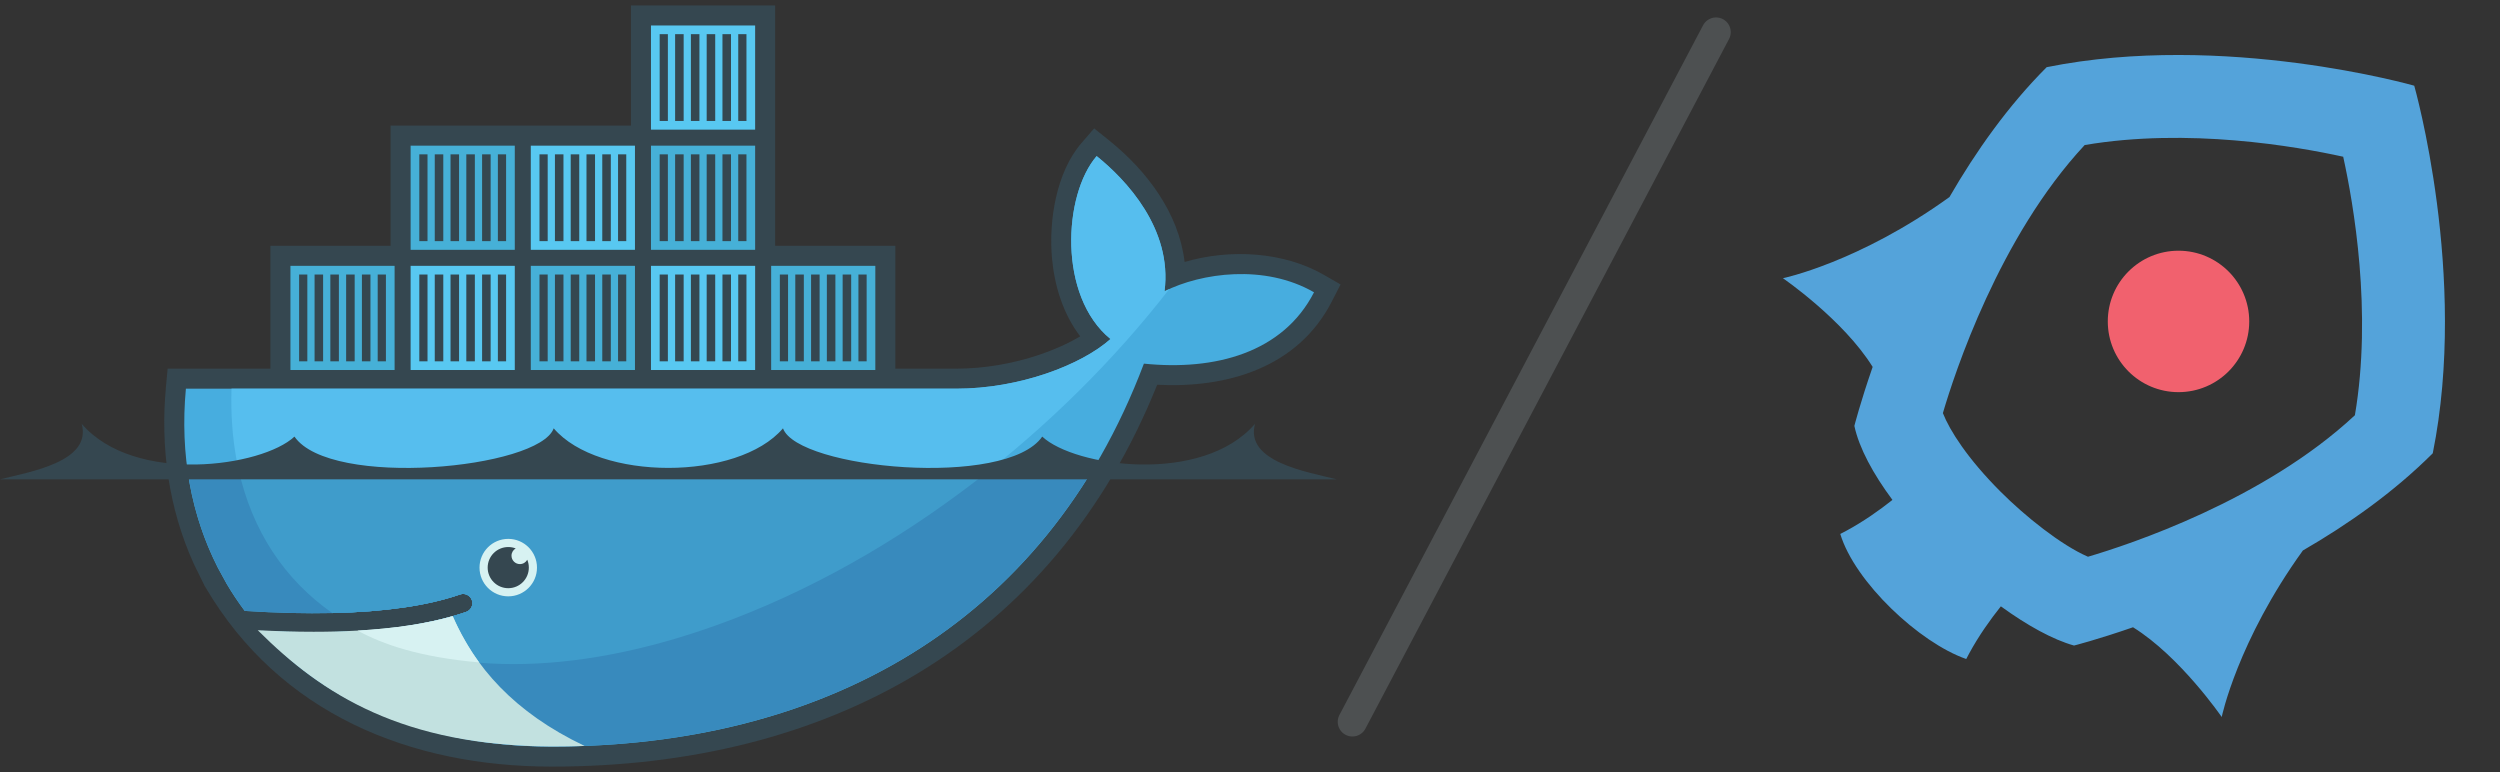 <?xml version="1.0" encoding="UTF-8" standalone="no"?>
<!-- Created with Inkscape (http://www.inkscape.org/) -->

<svg
   xmlns:dc="http://purl.org/dc/elements/1.1/"
   xmlns:cc="http://creativecommons.org/ns#"
   xmlns:rdf="http://www.w3.org/1999/02/22-rdf-syntax-ns#"
   xmlns:svg="http://www.w3.org/2000/svg"
   xmlns="http://www.w3.org/2000/svg"
   xmlns:sodipodi="http://sodipodi.sourceforge.net/DTD/sodipodi-0.dtd"
   xmlns:inkscape="http://www.inkscape.org/namespaces/inkscape"
   id="svg4244"
   version="1.1"
   inkscape:version="0.91 r13725"
   xml:space="preserve"
   width="1110.189"
   height="342.851"
   viewBox="0 0 1110.189 342.851"
   sodipodi:docname="docker_rkt.svg"><rect x="0" y="0" width="1110.189" height="342.851" fill="#333333" stroke="none"/><defs
     id="defs4248"><clipPath
       clipPathUnits="userSpaceOnUse"
       id="clipPath4260"><path
         d="M 0,0 650,0 650,580 0,580 0,0 Z"
         id="path4262"
         inkscape:connector-curvature="0" /></clipPath></defs><sodipodi:namedview
     pagecolor="#ffffff"
     bordercolor="#666666"
     borderopacity="1"
     objecttolerance="10"
     gridtolerance="10"
     guidetolerance="10"
     inkscape:pageopacity="0"
     inkscape:pageshadow="2"
     inkscape:window-width="1442"
     inkscape:window-height="800"
     id="namedview4246"
     showgrid="false"
     inkscape:zoom="0.5"
     inkscape:cx="680.52923"
     inkscape:cy="153.92931"
     inkscape:window-x="0"
     inkscape:window-y="0"
     inkscape:window-maximized="0"
     inkscape:current-layer="g4252"
     fit-margin-top="0"
     fit-margin-left="0"
     fit-margin-right="0"
     fit-margin-bottom="0" /><g
     id="g4252"
     inkscape:groupmode="layer"
     inkscape:label="vector_v-dark-trans"
     transform="matrix(1.25,0,0,-1.25,78.845,533.926)"><g
       id="g4254"
       style="opacity:1" /><g
       id="g4256"
       transform="translate(17.759,59.384)"
       style="opacity:1"><g
         id="g4258"
         clip-path="url(#clipPath4260)"
         transform="translate(-168.835,-126.182)"
         style=""><path
           d="m 363.387,406.609 42.695,0 0,-43.645 21.588,0 c 9.969,0 20.223,1.776 29.664,4.975 4.639,1.573 9.846,3.762 14.422,6.515 -6.027,7.869 -9.104,17.805 -10.01,27.599 -1.23,13.321 1.457,30.66 10.473,41.086 l 4.488,5.191 5.348,-4.299 c 13.465,-10.818 24.789,-25.934 26.785,-43.166 16.213,4.769 35.248,3.641 49.539,-4.607 l 5.863,-3.383 -3.086,-6.023 C 549.07,363.264 523.803,355.957 499.1,357.25 462.135,265.183 381.658,221.595 284.08,221.595 c -50.412,0 -96.664,18.845 -123.002,63.571 l -0.432,0.73 -3.837,7.807 c -8.903,19.688 -11.86,41.256 -9.854,62.806 l 0.602,6.455 36.509,0 0,43.645 42.694,0 0,42.696 85.392,0 0,42.695 51.235,0 0,-85.391"
           style="fill:#354750;fill-opacity:1;fill-rule:evenodd;stroke:none"
           id="path4266"
           inkscape:connector-curvature="0" /><path
           d="m 501.713,390.463 c 2.863,22.248 -13.787,39.724 -24.113,48.021 -11.899,-13.757 -13.748,-49.812 4.92,-64.992 -10.418,-9.254 -32.372,-17.642 -54.85,-17.642 l -273.627,0 c -2.186,-23.465 1.934,-45.073 11.342,-63.569 l 3.113,-5.693 c 1.971,-3.345 4.124,-6.573 6.451,-9.681 10e-4,0 10e-4,0 10e-4,0 11.249,-0.722 21.621,-0.972 31.11,-0.761 0.001,0 0.003,0 0.004,0 18.648,0.412 33.863,2.613 45.395,6.608 1.717,0.597 3.588,-0.314 4.182,-2.028 0.593,-1.715 -0.315,-3.588 -2.03,-4.182 -1.533,-0.531 -3.132,-1.029 -4.783,-1.5 -0.002,-0.002 -0.004,-0.002 -0.006,-0.002 -9.08,-2.592 -18.816,-4.338 -31.379,-5.113 0.745,-0.012 -0.777,-0.112 -0.781,-0.112 -0.427,-0.027 -0.965,-0.088 -1.394,-0.111 -4.944,-0.277 -10.281,-0.336 -15.737,-0.336 -5.967,0 -11.844,0.113 -18.414,0.447 l -0.168,-0.111 c 22.799,-25.625 58.447,-40.994 103.131,-40.994 94.57,0 174.785,41.922 210.305,136.038 25.201,-2.586 49.42,3.84 60.437,25.346 -17.549,10.127 -40.115,6.898 -53.109,0.367"
           style="fill:#47addf;fill-opacity:1;fill-rule:nonzero;stroke:none"
           id="path4268"
           inkscape:connector-curvature="0" /><path
           d="m 501.713,390.463 c 2.863,22.248 -13.787,39.724 -24.113,48.021 -11.899,-13.757 -13.748,-49.812 4.92,-64.992 -10.418,-9.254 -32.372,-17.642 -54.85,-17.642 l -257.424,0 c -1.117,-35.936 12.219,-63.214 35.814,-79.704 0.001,0 0.003,0 0.004,0 18.648,0.412 33.863,2.613 45.395,6.608 1.717,0.597 3.588,-0.314 4.182,-2.028 0.593,-1.715 -0.315,-3.588 -2.03,-4.182 -1.533,-0.531 -3.132,-1.029 -4.783,-1.5 -0.002,-0.002 -0.004,-0.002 -0.006,-0.002 -9.08,-2.592 -19.653,-4.561 -32.216,-5.336 -0.003,0 -0.304,0.291 -0.308,0.289 32.184,-16.508 78.852,-16.449 132.356,4.104 59.994,23.046 115.819,66.956 154.772,117.178 -0.588,-0.265 -1.16,-0.537 -1.713,-0.814"
           style="fill:#56beee;fill-opacity:1;fill-rule:nonzero;stroke:none"
           id="path4270"
           inkscape:connector-curvature="0" /><path
           d="m 154.555,327.34 c 1.701,-12.569 5.377,-24.338 10.83,-35.059 l 3.113,-5.693 c 1.971,-3.345 4.124,-6.573 6.452,-9.681 11.251,-0.722 21.624,-0.972 31.114,-0.761 18.648,0.412 33.863,2.613 45.395,6.608 1.717,0.597 3.588,-0.314 4.182,-2.028 0.593,-1.715 -0.315,-3.588 -2.03,-4.182 -1.533,-0.531 -3.132,-1.029 -4.783,-1.5 -0.002,-0.002 -0.004,-0.002 -0.006,-0.002 -9.08,-2.592 -19.597,-4.449 -32.16,-5.225 -0.431,-0.027 -1.183,-0.031 -1.618,-0.056 -4.942,-0.278 -10.224,-0.446 -15.681,-0.446 -5.966,0 -12.067,0.114 -18.636,0.446 22.798,-25.625 58.669,-41.049 103.353,-41.049 80.961,0 151.399,30.73 192.281,98.628 l -321.806,0"
           style="fill:#388abd;fill-opacity:1;fill-rule:nonzero;stroke:none"
           id="path4272"
           inkscape:connector-curvature="0" /><path
           d="m 172.709,327.34 c 4.84,-22.069 16.471,-39.395 33.355,-51.194 18.648,0.412 33.863,2.613 45.395,6.608 1.717,0.597 3.588,-0.314 4.182,-2.028 0.593,-1.715 -0.315,-3.588 -2.03,-4.182 -1.533,-0.531 -3.132,-1.029 -4.783,-1.5 -0.002,-0.002 -0.004,-0.002 -0.006,-0.002 -9.08,-2.592 -19.82,-4.449 -32.383,-5.225 32.182,-16.507 78.715,-16.269 132.215,4.282 32.366,12.434 63.516,30.946 91.463,53.241 l -267.408,0"
           style="fill:#3f9ccb;fill-opacity:1;fill-rule:nonzero;stroke:none"
           id="path4274"
           inkscape:connector-curvature="0" /><path
           d="m 191.182,399.494 37.002,0 0,-37.004 -37.002,0 0,37.004 z m 3.082,-3.084 2.92,0 0,-30.838 -2.92,0 0,30.838 z m 5.49,0 3.037,0 0,-30.838 -3.037,0 0,30.838 z m 5.605,0 3.037,0 0,-30.838 -3.037,0 0,30.838 z m 5.608,0 3.037,0 0,-30.838 -3.037,0 0,30.838 z m 5.607,0 3.037,0 0,-30.838 -3.037,0 0,30.838 z m 5.606,0 2.922,0 0,-30.838 -2.922,0 0,30.838 z"
           style="fill:#46b0d7;fill-opacity:1;fill-rule:evenodd;stroke:none"
           id="path4276"
           inkscape:connector-curvature="0" /><path
           d="m 233.875,442.189 37.006,0 0,-37.002 -37.006,0 0,37.002 z m 3.086,-3.084 2.918,0 0,-30.835 -2.918,0 0,30.835 z m 5.49,0 3.035,0 0,-30.835 -3.035,0 0,30.835 z m 5.604,0 3.037,0 0,-30.835 -3.037,0 0,30.835 z m 5.607,0 3.037,0 0,-30.835 -3.037,0 0,30.835 z m 5.608,0 3.037,0 0,-30.835 -3.037,0 0,30.835 z m 5.605,0 2.924,0 0,-30.835 -2.924,0 0,30.835 z"
           style="fill:#46b0d7;fill-opacity:1;fill-rule:evenodd;stroke:none"
           id="path4278"
           inkscape:connector-curvature="0" /><path
           d="m 233.875,399.494 37.006,0 0,-37.004 -37.006,0 0,37.004 z m 3.086,-3.084 2.918,0 0,-30.838 -2.918,0 0,30.838 z m 5.49,0 3.035,0 0,-30.838 -3.035,0 0,30.838 z m 5.604,0 3.037,0 0,-30.838 -3.037,0 0,30.838 z m 5.607,0 3.037,0 0,-30.838 -3.037,0 0,30.838 z m 5.608,0 3.037,0 0,-30.838 -3.037,0 0,30.838 z m 5.605,0 2.924,0 0,-30.838 -2.924,0 0,30.838 z"
           style="fill:#58c8f1;fill-opacity:1;fill-rule:evenodd;stroke:none"
           id="path4280"
           inkscape:connector-curvature="0" /><path
           d="m 276.572,399.494 37.004,0 0,-37.004 -37.004,0 0,37.004 z m 3.084,-3.084 2.918,0 0,-30.838 -2.918,0 0,30.838 z m 5.489,0 3.037,0 0,-30.838 -3.037,0 0,30.838 z m 5.607,0 3.037,0 0,-30.838 -3.037,0 0,30.838 z m 5.607,0 3.037,0 0,-30.838 -3.037,0 0,30.838 z m 5.606,0 3.039,0 0,-30.838 -3.039,0 0,30.838 z m 5.607,0 2.92,0 0,-30.838 -2.92,0 0,30.838 z"
           style="fill:#46b0d7;fill-opacity:1;fill-rule:evenodd;stroke:none"
           id="path4282"
           inkscape:connector-curvature="0" /><path
           d="m 276.572,442.189 37.004,0 0,-37.002 -37.004,0 0,37.002 z m 3.084,-3.084 2.918,0 0,-30.835 -2.918,0 0,30.835 z m 5.489,0 3.037,0 0,-30.835 -3.037,0 0,30.835 z m 5.607,0 3.037,0 0,-30.835 -3.037,0 0,30.835 z m 5.607,0 3.037,0 0,-30.835 -3.037,0 0,30.835 z m 5.606,0 3.039,0 0,-30.835 -3.039,0 0,30.835 z m 5.607,0 2.92,0 0,-30.835 -2.92,0 0,30.835 z"
           style="fill:#58c8f1;fill-opacity:1;fill-rule:evenodd;stroke:none"
           id="path4284"
           inkscape:connector-curvature="0" /><path
           d="m 319.268,399.494 37.003,0 0,-37.004 -37.003,0 0,37.004 z m 3.084,-3.084 2.919,0 0,-30.838 -2.919,0 0,30.838 z m 5.49,0 3.037,0 0,-30.838 -3.037,0 0,30.838 z m 5.605,0 3.037,0 0,-30.838 -3.037,0 0,30.838 z m 5.608,0 3.037,0 0,-30.838 -3.037,0 0,30.838 z m 5.607,0 3.037,0 0,-30.838 -3.037,0 0,30.838 z m 5.606,0 2.921,0 0,-30.838 -2.921,0 0,30.838 z"
           style="fill:#58c8f1;fill-opacity:1;fill-rule:evenodd;stroke:none"
           id="path4286"
           inkscape:connector-curvature="0" /><path
           d="m 319.268,442.189 37.003,0 0,-37.002 -37.003,0 0,37.002 z m 3.084,-3.084 2.919,0 0,-30.835 -2.919,0 0,30.835 z m 5.49,0 3.037,0 0,-30.835 -3.037,0 0,30.835 z m 5.605,0 3.037,0 0,-30.835 -3.037,0 0,30.835 z m 5.608,0 3.037,0 0,-30.835 -3.037,0 0,30.835 z m 5.607,0 3.037,0 0,-30.835 -3.037,0 0,30.835 z m 5.606,0 2.921,0 0,-30.835 -2.921,0 0,30.835 z"
           style="fill:#46b0d7;fill-opacity:1;fill-rule:evenodd;stroke:none"
           id="path4288"
           inkscape:connector-curvature="0" /><path
           d="m 319.268,484.885 37.003,0 0,-37.004 -37.003,0 0,37.004 z m 3.084,-3.082 2.919,0 0,-30.838 -2.919,0 0,30.838 z m 5.49,0 3.037,0 0,-30.838 -3.037,0 0,30.838 z m 5.605,0 3.037,0 0,-30.838 -3.037,0 0,30.838 z m 5.608,0 3.037,0 0,-30.838 -3.037,0 0,30.838 z m 5.607,0 3.037,0 0,-30.838 -3.037,0 0,30.838 z m 5.606,0 2.921,0 0,-30.838 -2.921,0 0,30.838 z"
           style="fill:#58c8f1;fill-opacity:1;fill-rule:evenodd;stroke:none"
           id="path4290"
           inkscape:connector-curvature="0" /><path
           d="m 361.963,399.494 37.004,0 0,-37.004 -37.004,0 0,37.004 z m 3.082,-3.084 2.922,0 0,-30.838 -2.922,0 0,30.838 z m 5.49,0 3.037,0 0,-30.838 -3.037,0 0,30.838 z m 5.608,0 3.037,0 0,-30.838 -3.037,0 0,30.838 z m 5.605,0 3.037,0 0,-30.838 -3.037,0 0,30.838 z m 5.609,0 3.036,0 0,-30.838 -3.036,0 0,30.838 z m 5.606,0 2.92,0 0,-30.838 -2.92,0 0,30.838 z"
           style="fill:#46b0d7;fill-opacity:1;fill-rule:evenodd;stroke:none"
           id="path4292"
           inkscape:connector-curvature="0" /><path
           d="m 268.564,302.496 c 5.637,0 10.207,-4.572 10.207,-10.209 0,-5.637 -4.57,-10.207 -10.207,-10.207 -5.638,0 -10.209,4.57 -10.209,10.207 0,5.637 4.571,10.209 10.209,10.209"
           style="fill:#d7f2f2;fill-opacity:1;fill-rule:evenodd;stroke:none"
           id="path4294"
           inkscape:connector-curvature="0" /><path
           d="m 268.564,299.6 c 0.934,0 1.825,-0.176 2.647,-0.495 -0.891,-0.515 -1.494,-1.48 -1.494,-2.584 0,-1.648 1.336,-2.982 2.984,-2.982 1.129,0 2.11,0.627 2.617,1.553 0.358,-0.863 0.557,-1.811 0.557,-2.805 0,-4.037 -3.273,-7.31 -7.311,-7.31 -4.037,0 -7.312,3.273 -7.312,7.31 0,4.039 3.275,7.313 7.312,7.313"
           style="fill:#354750;fill-opacity:1;fill-rule:evenodd;stroke:none"
           id="path4296"
           inkscape:connector-curvature="0" /><path
           d="m 88,323.65 474.877,0 c -10.34,2.623 -32.715,6.166 -29.025,19.717 -18.801,-21.756 -64.143,-15.263 -75.586,-4.535 -12.743,-18.482 -86.926,-11.457 -92.1,2.941 -15.975,-18.748 -65.477,-18.748 -81.453,0 -5.176,-14.398 -79.358,-21.423 -92.102,-2.941 -11.443,-10.728 -56.781,-17.221 -75.584,4.535 C 120.717,329.816 98.342,326.273 88,323.65"
           style="fill:#354750;fill-opacity:1;fill-rule:evenodd;stroke:none"
           id="path4298"
           inkscape:connector-curvature="0" /><path
           d="m 295.701,228.933 c -25.281,11.996 -39.158,28.304 -46.879,46.109 -9.39,-2.682 -20.679,-4.395 -33.795,-5.131 -4.941,-0.277 -10.138,-0.418 -15.593,-0.418 -6.288,0 -12.914,0.186 -19.87,0.555 23.184,-23.17 51.706,-41.01 104.516,-41.336 3.899,0 7.77,0.076 11.621,0.221"
           style="fill:#c2e1e0;fill-opacity:1;fill-rule:nonzero;stroke:none"
           id="path4300"
           inkscape:connector-curvature="0" /><path
           d="m 258.213,258.614 c -3.498,4.748 -6.891,10.715 -9.385,16.43 -9.392,-2.682 -20.683,-4.397 -33.801,-5.133 9.01,-4.89 21.897,-9.422 43.186,-11.297"
           style="fill:#d7f2f2;fill-opacity:1;fill-rule:nonzero;stroke:none"
           id="path4302"
           inkscape:connector-curvature="0" /></g></g><g
       id="g4754"
       transform="matrix(2.865,0,0,-2.865,568.275,410.377)"
       style="opacity:1"><path
         id="path4756"
         d="m 55.126,83.058 c 0,0 1.943,-9.385 10.066,-20.65 C 70.838,59.146 76.5,55.149 81.296,50.354 85.73,28.366 78.999,4.775 78.999,4.775 c 0,0 -23.591,-6.73 -45.578,-2.296 -4.797,4.798 -8.792,10.46 -12.054,16.104 -11.268,8.121 -20.651,10.064 -20.651,10.064 0,0 7.505,5.153 11.126,11 -1.542,4.448 -2.267,7.314 -2.267,7.314 0.587,2.745 2.324,5.947 4.721,9.178 -1.655,1.312 -3.595,2.677 -5.703,3.818 -0.252,0.139 -0.51,0.272 -0.767,0.402 1.809,5.967 9.799,13.482 15.619,15.507 0.118,-0.233 0.241,-0.463 0.366,-0.692 1.174,-2.165 2.583,-4.154 3.927,-5.839 3.261,2.366 6.448,4.129 9.074,4.861 0,0 2.869,-0.724 7.316,-2.266 5.845,3.622 10.998,11.128 10.998,11.128 z M 38.542,63.184 c -3.347,-1.45 -7.792,-5.02 -10.822,-8.052 -4.097,-4.097 -6.317,-7.587 -7.169,-9.759 1.439,-4.905 6.967,-21.849 17.584,-33.24 12.804,-2.174 26.217,0.163 32.055,1.45 1.286,5.836 3.626,19.252 1.45,32.055 C 60.319,56.199 43.62,61.691 38.542,63.184 Z"
         inkscape:connector-curvature="0"
         style="fill:#54a3da" /><circle
         id="circle4758"
         r="8.769"
         cy="34.006"
         cx="49.769"
         style="fill:#f1616e" /></g><path
       style="fill:#ff32bf;fill-rule:evenodd;stroke:#b7c4cc;stroke-width:10.438;stroke-linecap:round;stroke-linejoin:miter;stroke-miterlimit:4;stroke-dasharray:none;stroke-opacity:0.2;opacity:1;fill-opacity:0.2"
       d="M 546.575,415.726 417.383,170.707"
       id="path4769"
       inkscape:connector-curvature="0" /></g></svg>